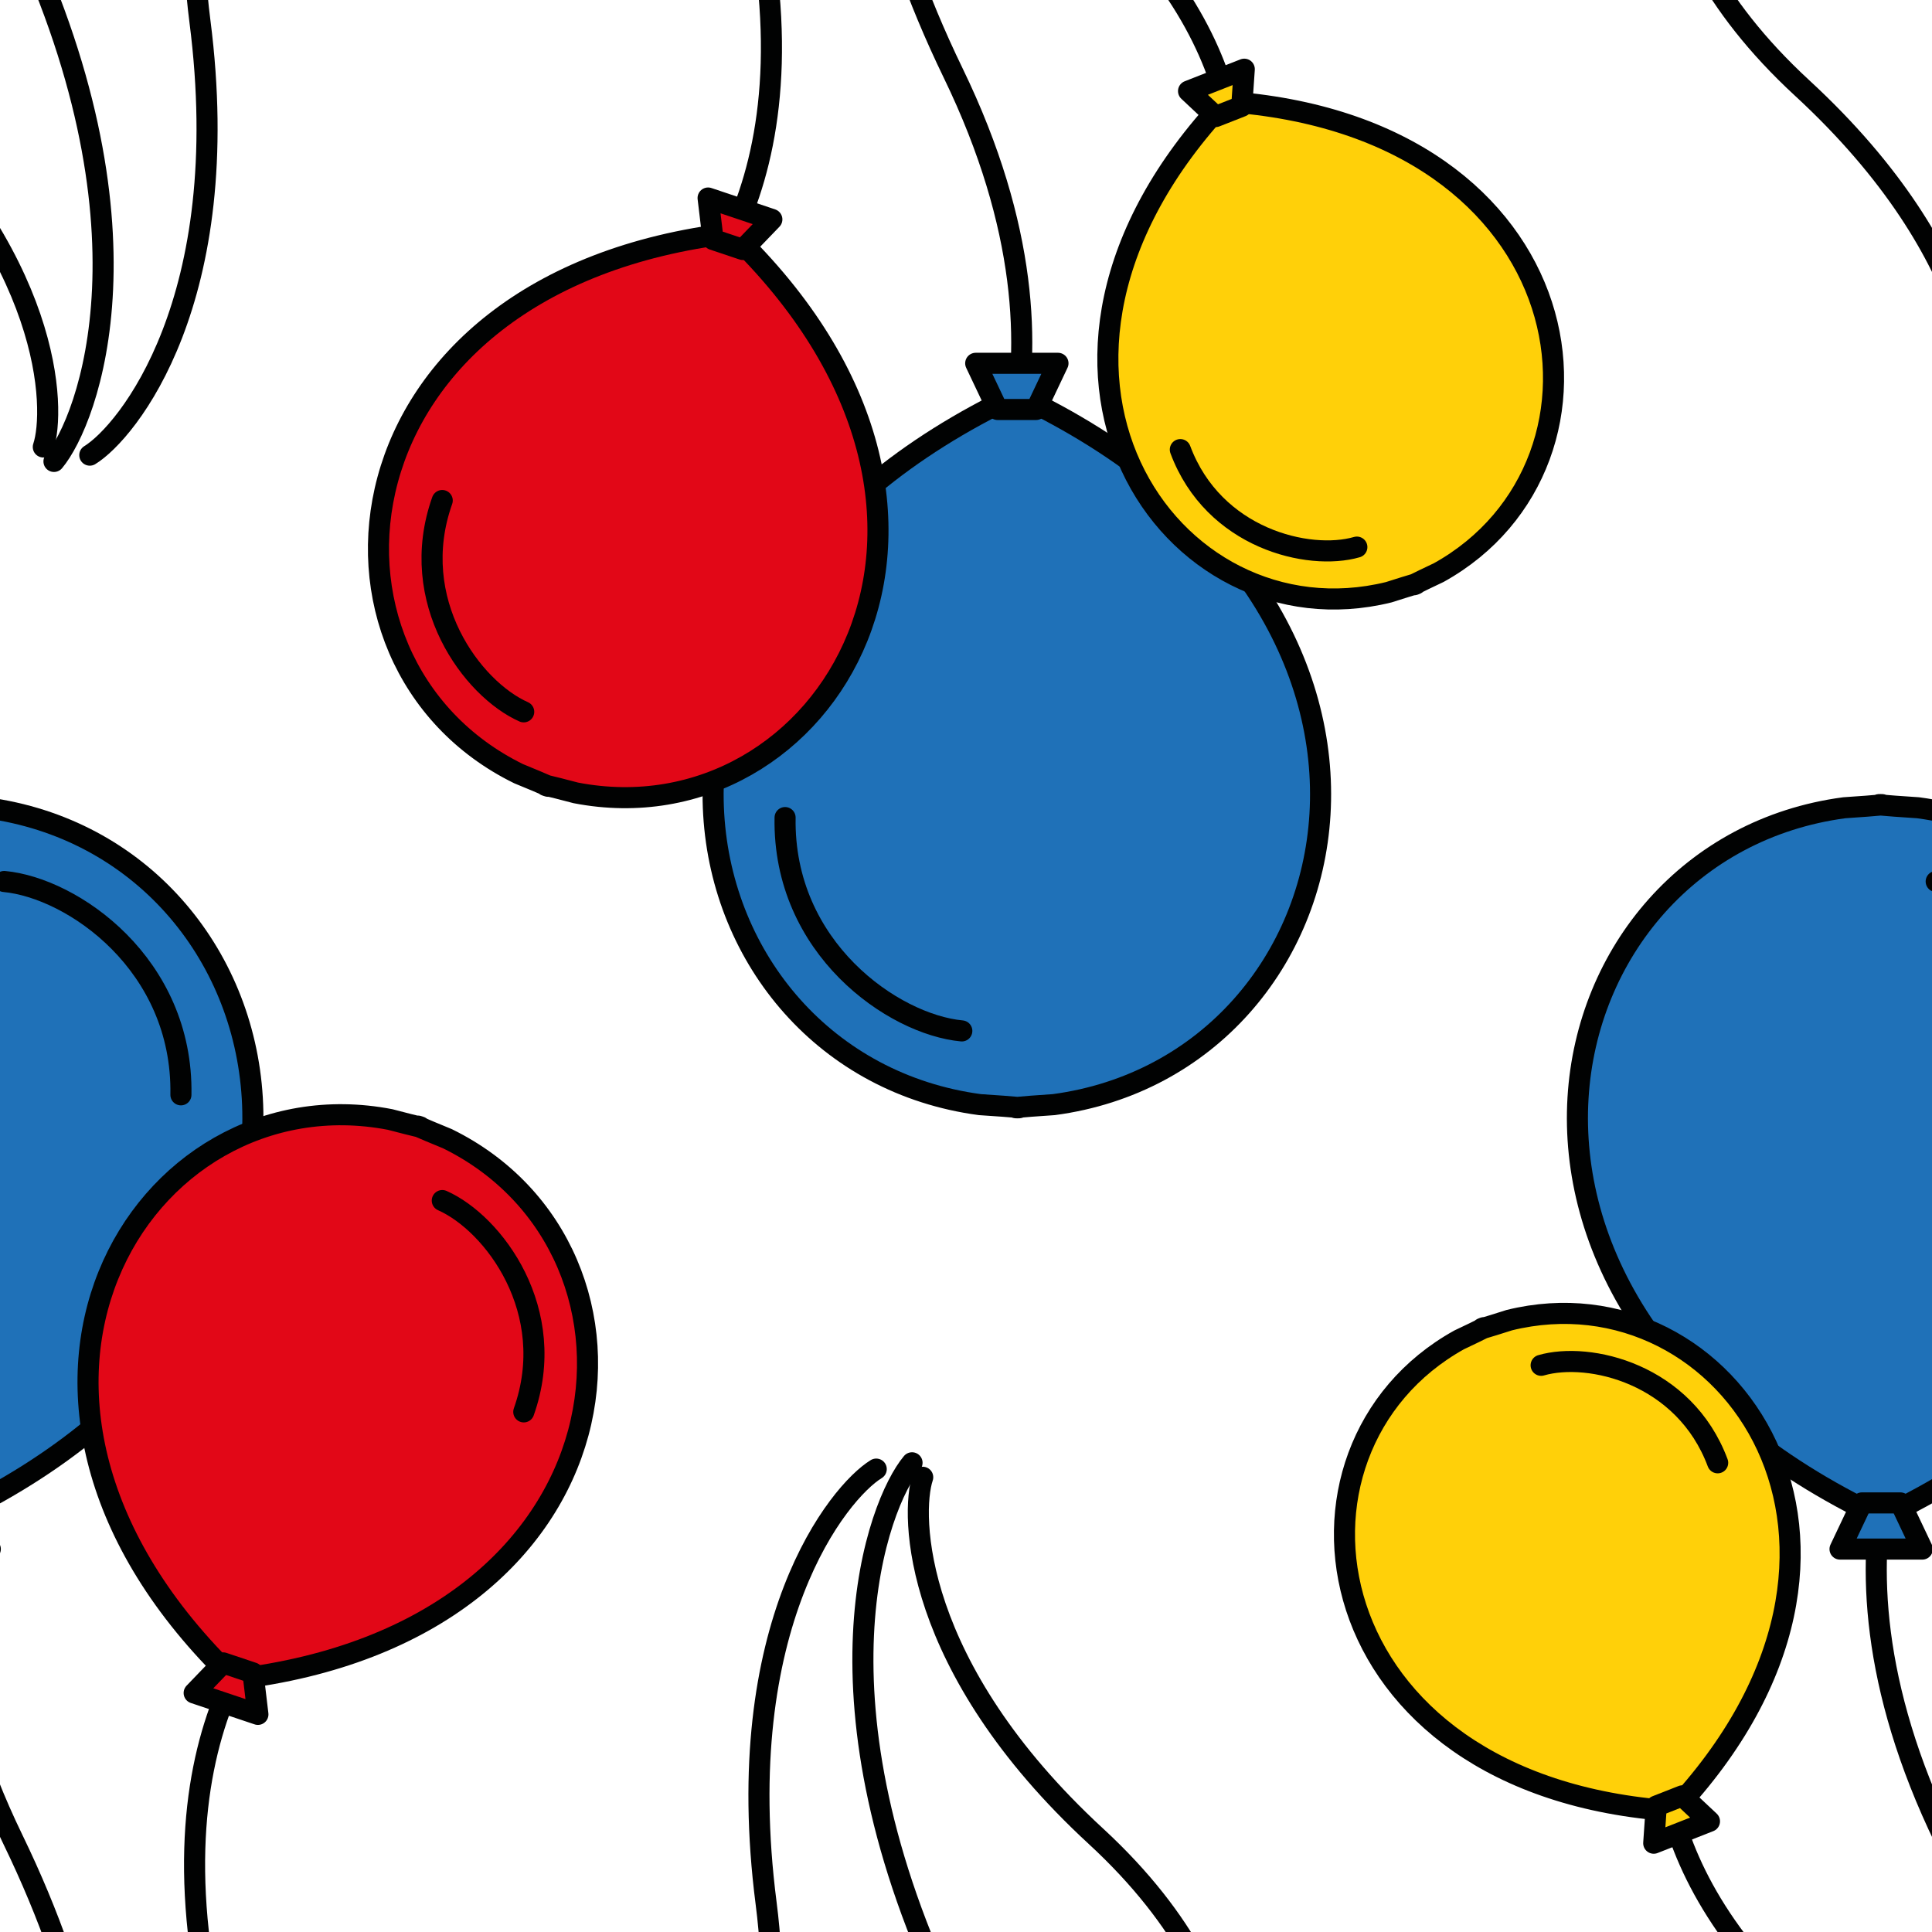 <?xml version="1.0" encoding="utf-8"?>
<!-- Generator: Adobe Illustrator 16.0.0, SVG Export Plug-In . SVG Version: 6.00 Build 0)  -->
<!DOCTYPE svg PUBLIC "-//W3C//DTD SVG 1.1//EN" "http://www.w3.org/Graphics/SVG/1.1/DTD/svg11.dtd">
<svg version="1.1" xmlns="http://www.w3.org/2000/svg" xmlns:xlink="http://www.w3.org/1999/xlink" x="0px" y="0px" width="220px"
	 height="220px" viewBox="0 0 220 220" enable-background="new 0 0 220 220" xml:space="preserve">
<g id="bg">
</g>
<g id="Layer_1">
	<g>
		
			<path fill="none" stroke="#010202" stroke-width="2.4" stroke-linecap="round" stroke-linejoin="round" stroke-miterlimit="10" d="
			M0.658,154.43c0,0-16.289,19.767,0.805,55.021c17.094,35.254,8.59,57.526,4.683,62.188"/>
		
			<path fill="#1F71B8" stroke="#010202" stroke-width="2.4" stroke-linecap="round" stroke-linejoin="round" stroke-miterlimit="10" d="
			M-5.789,172.819c51.399-24.298,39.25-76.165,4.205-80.838c0,0-5.597-0.362-4.275-0.362c1.32,0-4.136,0.362-4.136,0.362
			C-45.04,96.654-57.189,148.521-5.789,172.819"/>
		
			<polygon fill="#1F71B8" stroke="#010202" stroke-width="2.4" stroke-linecap="round" stroke-linejoin="round" stroke-miterlimit="10" points="
			-7.98,171.139 -10.473,176.396 -1.105,176.396 -3.598,171.139 		"/>
		
			<path fill="none" stroke="#010202" stroke-width="2.4" stroke-linecap="round" stroke-linejoin="round" stroke-miterlimit="10" d="
			M0.477,100.376c7.796,0.726,20.385,9.428,20.125,24.294"/>
		<g>
			
				<path fill="none" stroke="#010202" stroke-width="2.4" stroke-linecap="round" stroke-linejoin="round" stroke-miterlimit="10" d="
				M36.449,178.652c0,0-17.766,11.084-13.684,42.852c4.081,31.77-8.302,46.82-12.541,49.418"/>
			
				<path fill="#E20717" stroke="#010202" stroke-width="2.4" stroke-linecap="round" stroke-linejoin="round" stroke-miterlimit="10" d="
				M26.67,191.229c46.155-5.467,50.226-48.826,24.28-61.561c0,0-4.243-1.736-3.22-1.393s-3.3-0.794-3.3-0.794
				C16.055,121.99-6.85,159.029,26.67,191.229"/>
			
				<polygon fill="#E20717" stroke="#010202" stroke-width="2.4" stroke-linecap="round" stroke-linejoin="round" stroke-miterlimit="10" points="
				25.408,189.355 22.11,192.782 29.369,195.219 28.806,190.495 			"/>
			
				<path fill="none" stroke="#010202" stroke-width="2.4" stroke-linecap="round" stroke-linejoin="round" stroke-miterlimit="10" d="
				M50.364,136.71c5.854,2.59,13.348,12.608,9.28,24.063"/>
		</g>
		<g>
			
				<path fill="none" stroke="#010202" stroke-width="2.4" stroke-linecap="round" stroke-linejoin="round" stroke-miterlimit="10" d="
				M-29.993,192.042c0,0-5.773,17.729,15.193,37.063c20.968,19.334,21.137,36.688,19.73,40.887"/>
		</g>
	</g>
	<g>
		
			<path fill="none" stroke="#010202" stroke-width="2.4" stroke-linecap="round" stroke-linejoin="round" stroke-miterlimit="10" d="
			M109.342,63.338c0,0,16.289-19.767-0.803-55.021c-17.094-35.254-8.591-57.526-4.684-62.188"/>
		
			<path fill="#1F71B8" stroke="#010202" stroke-width="2.4" stroke-linecap="round" stroke-linejoin="round" stroke-miterlimit="10" d="
			M115.79,44.948c-51.4,24.298-39.251,76.165-4.206,80.838c0,0,5.597,0.362,4.276,0.362c-1.321,0,4.135-0.362,4.135-0.362
			C155.04,121.113,167.189,69.246,115.79,44.948"/>
		
			<polygon fill="#1F71B8" stroke="#010202" stroke-width="2.4" stroke-linecap="round" stroke-linejoin="round" stroke-miterlimit="10" points="
			117.981,46.629 120.474,41.371 111.106,41.371 113.599,46.629 		"/>
		
			<path fill="none" stroke="#010202" stroke-width="2.4" stroke-linecap="round" stroke-linejoin="round" stroke-miterlimit="10" d="
			M109.523,117.392c-7.796-0.726-20.385-9.428-20.124-24.294"/>
		<g>
			
				<path fill="none" stroke="#010202" stroke-width="2.4" stroke-linecap="round" stroke-linejoin="round" stroke-miterlimit="10" d="
				M73.553,39.115c0,0,17.765-11.084,13.684-42.852c-4.082-31.77,8.301-46.82,12.541-49.418"/>
			
				<path fill="#E20717" stroke="#010202" stroke-width="2.4" stroke-linecap="round" stroke-linejoin="round" stroke-miterlimit="10" d="
				M83.331,26.539C37.176,32.006,33.104,75.365,59.051,88.1c0,0,4.243,1.736,3.219,1.393c-1.023-0.344,3.299,0.794,3.299,0.794
				C93.946,95.777,116.85,58.738,83.331,26.539"/>
			
				<polygon fill="#E20717" stroke="#010202" stroke-width="2.4" stroke-linecap="round" stroke-linejoin="round" stroke-miterlimit="10" points="
				84.593,28.412 87.892,24.985 80.632,22.549 81.196,27.272 			"/>
			
				<path fill="none" stroke="#010202" stroke-width="2.4" stroke-linecap="round" stroke-linejoin="round" stroke-miterlimit="10" d="
				M59.636,81.058c-5.854-2.59-13.348-12.608-9.279-24.063"/>
		</g>
		<g>
			
				<path fill="none" stroke="#010202" stroke-width="2.4" stroke-linecap="round" stroke-linejoin="round" stroke-miterlimit="10" d="
				M139.994,25.726c0,0,5.774-17.729-15.193-37.063c-20.968-19.334-21.136-36.688-19.73-40.887"/>
			
				<path fill="#FFD009" stroke="#010202" stroke-width="2.4" stroke-linecap="round" stroke-linejoin="round" stroke-miterlimit="10" d="
				M139.467,11.55c-28.356,30.147-6.315,62.054,18.672,55.889c0,0,3.889-1.244,2.993-0.893c-0.895,0.352,2.705-1.347,2.705-1.347
				C186.337,52.703,180.76,14.328,139.467,11.55"/>
			
				<polygon fill="#FFD009" stroke="#010202" stroke-width="2.4" stroke-linecap="round" stroke-linejoin="round" stroke-miterlimit="10" points="
				141.398,12.105 141.688,7.879 135.341,10.373 138.43,13.271 			"/>
			
				<path fill="none" stroke="#010202" stroke-width="2.4" stroke-linecap="round" stroke-linejoin="round" stroke-miterlimit="10" d="
				M154.508,62.3c-5.475,1.584-16.321-0.96-20.103-11.103"/>
		</g>
	</g>
	<g>
		
			<path fill="none" stroke="#010202" stroke-width="2.4" stroke-linecap="round" stroke-linejoin="round" stroke-miterlimit="10" d="
			M109.342,283.78c0,0,16.289-19.767-0.803-55.021c-17.094-35.254-8.591-57.526-4.684-62.188"/>
		<g>
			
				<path fill="none" stroke="#010202" stroke-width="2.4" stroke-linecap="round" stroke-linejoin="round" stroke-miterlimit="10" d="
				M73.553,259.558c0,0,17.765-11.084,13.684-42.852c-4.082-31.77,8.301-46.82,12.541-49.418"/>
		</g>
		<g>
			
				<path fill="none" stroke="#010202" stroke-width="2.4" stroke-linecap="round" stroke-linejoin="round" stroke-miterlimit="10" d="
				M139.994,246.168c0,0,5.774-17.729-15.193-37.063c-20.968-19.334-21.136-36.688-19.73-40.887"/>
		</g>
	</g>
	<g>
		
			<path fill="none" stroke="#010202" stroke-width="2.4" stroke-linecap="round" stroke-linejoin="round" stroke-miterlimit="10" d="
			M220.658,154.43c0,0-16.289,19.767,0.805,55.021c17.094,35.254,8.59,57.526,4.684,62.188"/>
		
			<path fill="#1F71B8" stroke="#010202" stroke-width="2.4" stroke-linecap="round" stroke-linejoin="round" stroke-miterlimit="10" d="
			M214.211,172.819c51.399-24.298,39.25-76.165,4.205-80.838c0,0-5.597-0.362-4.275-0.362c1.32,0-4.136,0.362-4.136,0.362
			C174.96,96.654,162.811,148.521,214.211,172.819"/>
		
			<polygon fill="#1F71B8" stroke="#010202" stroke-width="2.4" stroke-linecap="round" stroke-linejoin="round" stroke-miterlimit="10" points="
			212.02,171.139 209.527,176.396 218.895,176.396 216.402,171.139 		"/>
		
			<path fill="none" stroke="#010202" stroke-width="2.4" stroke-linecap="round" stroke-linejoin="round" stroke-miterlimit="10" d="
			M220.477,100.376c7.796,0.726,20.385,9.428,20.125,24.294"/>
		<g>
			
				<path fill="none" stroke="#010202" stroke-width="2.4" stroke-linecap="round" stroke-linejoin="round" stroke-miterlimit="10" d="
				M190.007,192.042c0,0-5.773,17.729,15.193,37.063c20.968,19.334,21.137,36.688,19.73,40.887"/>
			
				<path fill="#FFD009" stroke="#010202" stroke-width="2.4" stroke-linecap="round" stroke-linejoin="round" stroke-miterlimit="10" d="
				M190.534,206.218c28.355-30.147,6.314-62.054-18.673-55.889c0,0-3.888,1.244-2.993,0.893s-2.705,1.347-2.705,1.347
				C143.663,165.064,149.241,203.439,190.534,206.218"/>
			
				<polygon fill="#FFD009" stroke="#010202" stroke-width="2.4" stroke-linecap="round" stroke-linejoin="round" stroke-miterlimit="10" points="
				188.603,205.662 188.313,209.889 194.66,207.395 191.571,204.496 			"/>
			
				<path fill="none" stroke="#010202" stroke-width="2.4" stroke-linecap="round" stroke-linejoin="round" stroke-miterlimit="10" d="
				M175.492,155.468c5.476-1.584,16.321,0.96,20.103,11.103"/>
		</g>
	</g>
	<g>
		
			<path fill="none" stroke="#010202" stroke-width="2.4" stroke-linecap="round" stroke-linejoin="round" stroke-miterlimit="10" d="
			M0.658-64.665c0,0-16.289,19.767,0.805,55.021c17.094,35.254,8.59,57.526,4.683,62.188"/>
		<g>
			
				<path fill="none" stroke="#010202" stroke-width="2.4" stroke-linecap="round" stroke-linejoin="round" stroke-miterlimit="10" d="
				M36.449-40.442c0,0-17.766,11.084-13.684,42.852c4.081,31.77-8.302,46.82-12.541,49.418"/>
		</g>
		<g>
			
				<path fill="none" stroke="#010202" stroke-width="2.4" stroke-linecap="round" stroke-linejoin="round" stroke-miterlimit="10" d="
				M-29.993-27.053c0,0-5.773,17.729,15.193,37.063C6.168,29.345,6.337,46.699,4.931,50.897"/>
		</g>
	</g>
	<g>
		
			<path fill="none" stroke="#010202" stroke-width="2.4" stroke-linecap="round" stroke-linejoin="round" stroke-miterlimit="10" d="
			M220.658-64.665c0,0-16.289,19.767,0.805,55.021c17.094,35.254,8.59,57.526,4.684,62.188"/>
		<g>
			
				<path fill="none" stroke="#010202" stroke-width="2.4" stroke-linecap="round" stroke-linejoin="round" stroke-miterlimit="10" d="
				M190.007-27.053c0,0-5.773,17.729,15.193,37.063c20.968,19.334,21.137,36.688,19.73,40.887"/>
		</g>
	</g>
</g>
</svg>
